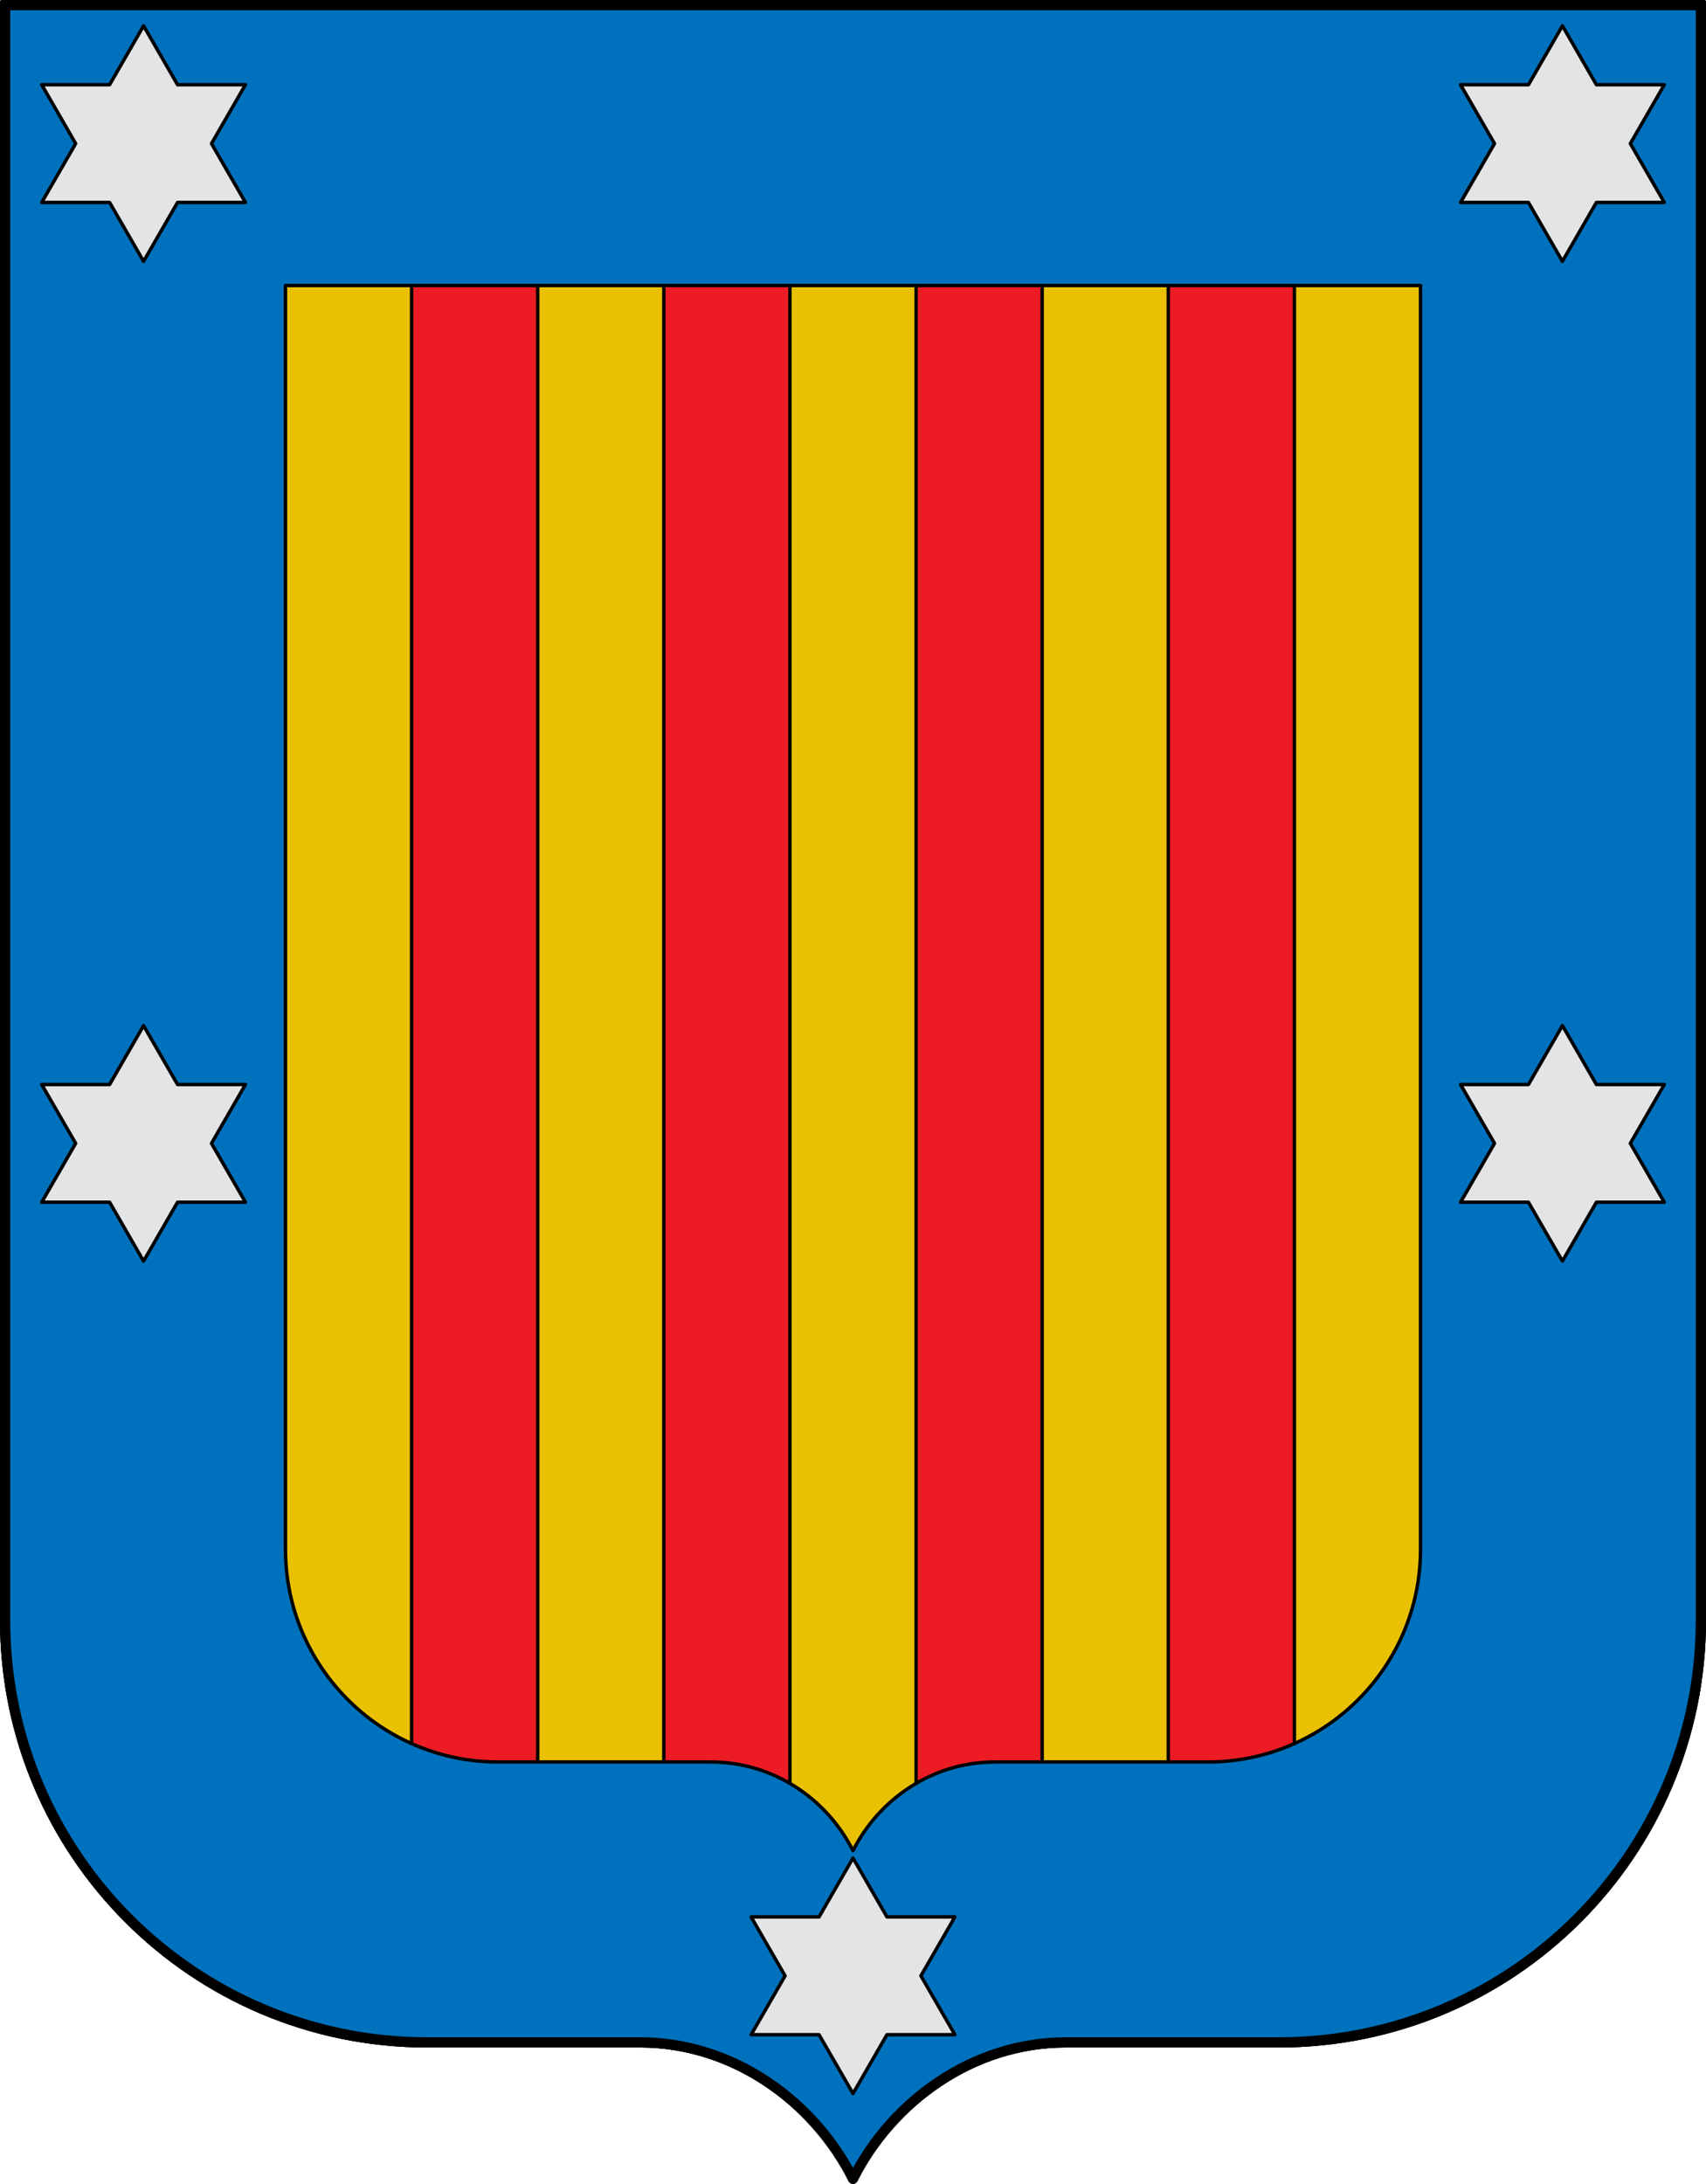 <?xml version="1.0" encoding="utf-8"?><!DOCTYPE svg PUBLIC "-//W3C//DTD SVG 1.1//EN" "http://www.w3.org/Graphics/SVG/1.1/DTD/svg11.dtd"><svg viewBox="0 0 500 640" xmlns="http://www.w3.org/2000/svg"><g stroke="#000" stroke-linecap="round" stroke-linejoin="round"><path d="m.5.5v474.25c0 68.898 55.852 124.75 124.75 124.75h62.375c27.289 0 50.92 17.163 62.375 40 11.455-22.837 35.086-40 62.375-40h62.375c68.898 0 124.75-55.852 124.75-124.75v-474.25z" fill="#eac102"/><path d="m157.593 530v-450h-36.963v450z" fill="#ed1c24" fill-rule="evenodd"/><path d="m231.519 530v-450h-36.963v450z" fill="#ed1c24" fill-rule="evenodd"/><path d="m268.481 530v-450h36.963v450z" fill="#ed1c24" fill-rule="evenodd"/><path d="m342.407 530v-450h36.963v450z" fill="#ed1c24" fill-rule="evenodd"/><path d="m.5.5v474.25c0 68.898 55.852 124.75 124.75 124.75h62.375c27.289 0 50.92 17.163 62.375 40 11.455-22.837 35.086-40 62.375-40h62.375c68.898 0 124.75-55.852 124.75-124.75v-474.25zm83.167 83.167v370.291c0 34.45 27.925 62.375 62.375 62.375h62.375c18.193 0 33.948 10.778 41.583 26 7.635-15.222 23.39-26 41.583-26h62.375c34.45 0 62.375-27.925 62.375-62.375v-370.291z" fill="#0071bc" fill-rule="evenodd"/></g><g fill="#e3e4e5" stroke="#000" stroke-linecap="round" stroke-linejoin="round"><path d="m22.179 42.077-9.95-17.25 19.9 0 9.95-17.25 9.95 17.25h19.9l-9.95 17.25 9.95 17.25-19.9 0-9.95 17.25-9.95-17.25h-19.9z"/><path d="m230.1 578.994-9.95-17.25 19.9 0 9.95-17.25 9.95 17.25h19.9l-9.95 17.25 9.95 17.25-19.9 0-9.95 17.25-9.95-17.25h-19.9z"/><path d="m22.179 335.052-9.95-17.25 19.9 0 9.95-17.25 9.95 17.25h19.9l-9.95 17.25 9.95 17.25-19.9 0-9.95 17.25-9.95-17.25h-19.9z"/><path d="m477.821 42.077 9.95-17.25-19.9 0-9.95-17.25-9.95 17.25h-19.9l9.95 17.25-9.95 17.25 19.9 0 9.95 17.25 9.95-17.25h19.9z"/><path d="m477.821 335.052 9.95-17.25-19.9 0-9.95-17.25-9.95 17.25h-19.9l9.95 17.25-9.95 17.25 19.9 0 9.95 17.25 9.95-17.25h19.9z"/></g><path d="m1.5 1.5v473.25c0 68.35 55.4 123.75 123.75 123.75h62.375c27.18 0 50.966 17.254 62.375 40 11.409-22.746 35.195-40 62.375-40h62.375c68.35 0 123.75-55.4 123.75-123.75v-473.25z" fill="none" stroke="#000" stroke-linecap="round" stroke-linejoin="round" stroke-width="3"/></svg>